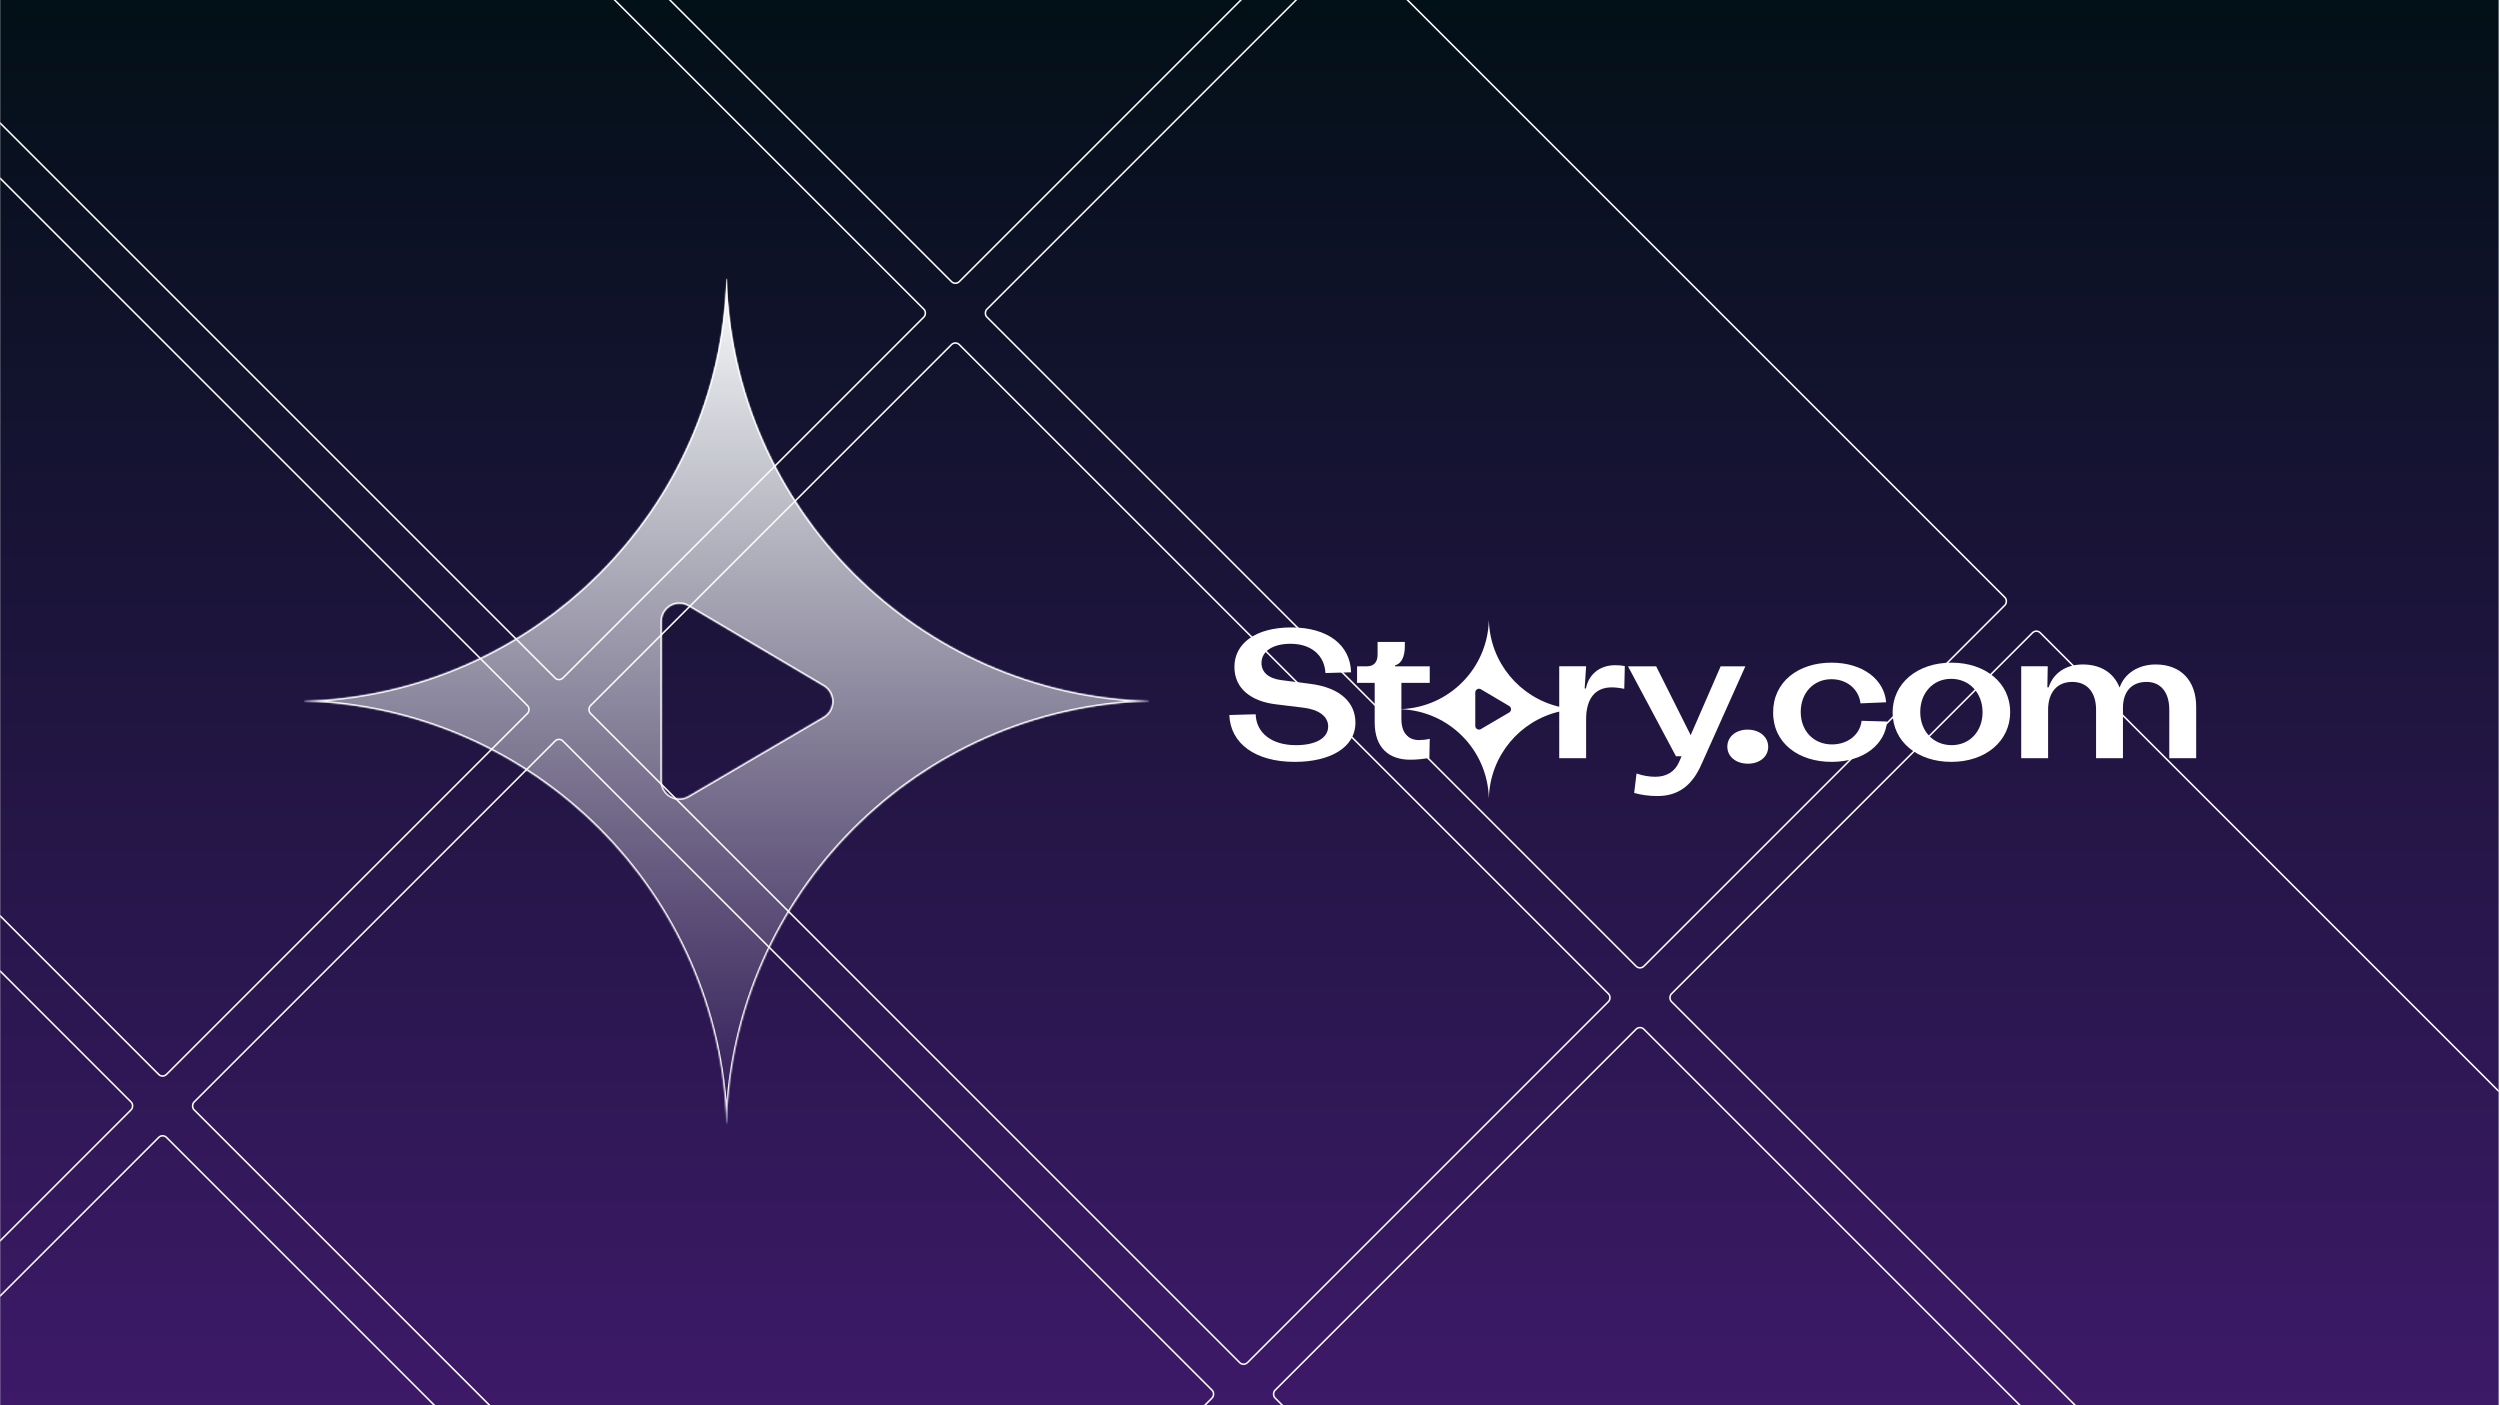 <svg width="1601" height="900" viewBox="0 0 1601 900" fill="none" xmlns="http://www.w3.org/2000/svg">
  <g clip-path="url(#clip0_4792_42869)">
    <rect width="1601" height="1604" transform="translate(-0.871 -2)" fill="url(#paint0_linear_4792_42869)"/>
    <g style="mix-blend-mode:overlay">
      <rect x="427.277" y="-474.06" width="595" height="334" rx="3.5" transform="rotate(45 427.277 -474.06)" stroke="white"/>
      <rect x="865.684" y="-35.654" width="595" height="334" rx="3.5" transform="rotate(45 865.684 -35.654)" stroke="white"/>
      <rect x="1304.09" y="402.753" width="595" height="334" rx="3.5" transform="rotate(45 1304.09 402.753)" stroke="white"/>
      <rect x="1742.5" y="841.159" width="595" height="334" rx="3.5" transform="rotate(45 1742.5 841.159)" stroke="white"/>
      <rect x="173.426" y="-220.208" width="595" height="334" rx="3.5" transform="rotate(45 173.426 -220.208)" stroke="white"/>
      <rect x="611.832" y="218.198" width="595" height="334" rx="3.5" transform="rotate(45 611.832 218.198)" stroke="white"/>
      <rect x="1050.24" y="656.604" width="595" height="334" rx="3.5" transform="rotate(45 1050.24 656.604)" stroke="white"/>
      <rect x="-80.426" y="33.643" width="595" height="334" rx="3.5" transform="rotate(45 -80.426 33.643)" stroke="white"/>
      <rect x="357.98" y="472.049" width="595" height="334" rx="3.5" transform="rotate(45 357.98 472.049)" stroke="white"/>
      <rect x="-334.277" y="287.494" width="595" height="334" rx="3.5" transform="rotate(45 -334.277 287.494)" stroke="white"/>
      <rect x="104.129" y="725.9" width="595" height="334" rx="3.5" transform="rotate(45 104.129 725.9)" stroke="white"/>
    </g>
    <mask id="path-12-inside-1_4792_42869" fill="white">
      <path fill-rule="evenodd" clip-rule="evenodd" d="M465.281 178.539C465.351 178.539 465.409 178.595 465.411 178.665C469.858 325.887 588.394 444.423 735.616 448.871C735.686 448.873 735.742 448.93 735.742 449C735.742 449.07 735.686 449.127 735.616 449.129C588.394 453.577 469.858 572.113 465.411 719.335C465.409 719.405 465.351 719.461 465.281 719.461C465.211 719.461 465.154 719.405 465.152 719.335C460.704 572.113 342.168 453.577 194.947 449.129C194.877 449.127 194.82 449.07 194.82 449C194.82 448.93 194.877 448.873 194.947 448.871C342.168 444.423 460.704 325.887 465.152 178.665C465.154 178.595 465.211 178.539 465.281 178.539ZM527.465 459.038L440.991 509.736C439.253 510.804 437.263 511.38 435.228 511.403C433.194 511.426 431.191 510.895 429.43 509.867C427.67 508.838 426.216 507.35 425.223 505.559C424.23 503.768 423.734 501.739 423.787 499.688V398.291C423.734 396.239 424.23 394.211 425.223 392.42C426.216 390.628 427.67 389.14 429.43 388.112C431.191 387.083 433.194 386.553 435.228 386.576C437.263 386.599 439.253 387.175 440.991 388.243L527.465 439.398C529.154 440.409 530.553 441.846 531.525 443.568C532.496 445.289 533.007 447.236 533.007 449.218C533.007 451.199 532.496 453.146 531.525 454.868C530.553 456.59 529.154 458.027 527.465 459.038Z"/>
    </mask>
    <path fill-rule="evenodd" clip-rule="evenodd" d="M465.281 178.539C465.351 178.539 465.409 178.595 465.411 178.665C469.858 325.887 588.394 444.423 735.616 448.871C735.686 448.873 735.742 448.93 735.742 449C735.742 449.07 735.686 449.127 735.616 449.129C588.394 453.577 469.858 572.113 465.411 719.335C465.409 719.405 465.351 719.461 465.281 719.461C465.211 719.461 465.154 719.405 465.152 719.335C460.704 572.113 342.168 453.577 194.947 449.129C194.877 449.127 194.82 449.07 194.82 449C194.82 448.93 194.877 448.873 194.947 448.871C342.168 444.423 460.704 325.887 465.152 178.665C465.154 178.595 465.211 178.539 465.281 178.539ZM527.465 459.038L440.991 509.736C439.253 510.804 437.263 511.38 435.228 511.403C433.194 511.426 431.191 510.895 429.43 509.867C427.67 508.838 426.216 507.35 425.223 505.559C424.23 503.768 423.734 501.739 423.787 499.688V398.291C423.734 396.239 424.23 394.211 425.223 392.42C426.216 390.628 427.67 389.14 429.43 388.112C431.191 387.083 433.194 386.553 435.228 386.576C437.263 386.599 439.253 387.175 440.991 388.243L527.465 439.398C529.154 440.409 530.553 441.846 531.525 443.568C532.496 445.289 533.007 447.236 533.007 449.218C533.007 451.199 532.496 453.146 531.525 454.868C530.553 456.59 529.154 458.027 527.465 459.038Z" fill="url(#paint1_linear_4792_42869)"/>
    <path d="M465.411 178.665L464.457 178.694L464.457 178.694L465.411 178.665ZM735.616 448.871L735.587 449.824L735.587 449.824L735.616 448.871ZM735.616 449.129L735.587 448.176L735.587 448.176L735.616 449.129ZM465.411 719.335L464.457 719.306L464.457 719.306L465.411 719.335ZM465.152 719.335L466.105 719.306L466.105 719.306L465.152 719.335ZM194.947 449.129L194.975 448.176L194.975 448.176L194.947 449.129ZM194.82 449L193.866 449L193.866 449L194.82 449ZM194.947 448.871L194.975 449.824L194.975 449.824L194.947 448.871ZM465.152 178.665L466.105 178.694L466.105 178.694L465.152 178.665ZM440.991 509.736L440.508 508.913L440.5 508.918L440.491 508.923L440.991 509.736ZM527.465 459.038L527.947 459.861L527.955 459.856L527.465 459.038ZM429.43 509.867L429.912 509.043L429.912 509.043L429.43 509.867ZM425.223 505.559L424.389 506.022L424.389 506.022L425.223 505.559ZM423.787 499.688L424.74 499.712L424.741 499.7V499.688H423.787ZM423.787 398.291H424.741V398.279L424.74 398.266L423.787 398.291ZM425.223 392.42L424.389 391.957L424.389 391.957L425.223 392.42ZM429.43 388.112L429.912 388.936L429.912 388.936L429.43 388.112ZM440.991 388.243L440.491 389.056L440.498 389.06L440.505 389.064L440.991 388.243ZM527.465 439.398L527.955 438.579L527.95 438.577L527.465 439.398ZM531.525 443.568L530.694 444.036L530.694 444.036L531.525 443.568ZM531.525 454.868L530.694 454.399L530.694 454.399L531.525 454.868ZM466.364 178.637C466.347 178.058 465.873 177.585 465.281 177.585V179.493C464.829 179.493 464.47 179.133 464.457 178.694L466.364 178.637ZM735.645 447.917C588.927 443.485 470.796 325.354 466.364 178.636L464.457 178.694C468.92 326.42 587.861 445.362 735.587 449.824L735.645 447.917ZM736.696 449C736.696 448.407 736.223 447.934 735.645 447.917L735.587 449.824C735.149 449.811 734.788 449.453 734.788 449H736.696ZM735.645 450.083C736.224 450.066 736.696 449.592 736.696 449H734.788C734.788 448.548 735.148 448.189 735.587 448.176L735.645 450.083ZM466.364 719.364C470.796 572.646 588.927 454.515 735.645 450.083L735.587 448.176C587.861 452.638 468.92 571.58 464.457 719.306L466.364 719.364ZM465.281 720.415C465.874 720.415 466.347 719.942 466.364 719.363L464.457 719.306C464.47 718.867 464.829 718.507 465.281 718.507V720.415ZM464.198 719.363C464.216 719.943 464.689 720.415 465.281 720.415V718.507C465.733 718.507 466.092 718.867 466.105 719.306L464.198 719.363ZM194.918 450.083C341.635 454.515 459.766 572.646 464.198 719.364L466.105 719.306C461.643 571.58 342.701 452.638 194.975 448.176L194.918 450.083ZM193.866 449C193.866 449.592 194.339 450.066 194.918 450.083L194.975 448.176C195.415 448.189 195.774 448.548 195.774 449L193.866 449ZM194.918 447.917C194.339 447.934 193.866 448.408 193.866 449L195.774 449C195.774 449.452 195.414 449.811 194.975 449.824L194.918 447.917ZM464.198 178.636C459.766 325.354 341.635 443.485 194.918 447.917L194.975 449.824C342.701 445.362 461.643 326.42 466.105 178.694L464.198 178.636ZM465.281 177.585C464.689 177.585 464.216 178.057 464.198 178.637L466.105 178.694C466.092 179.133 465.733 179.493 465.281 179.493V177.585ZM441.473 510.559L527.947 459.861L526.982 458.215L440.508 508.913L441.473 510.559ZM435.239 512.357C437.447 512.332 439.606 511.707 441.49 510.549L440.491 508.923C438.901 509.901 437.079 510.428 435.218 510.449L435.239 512.357ZM428.949 510.691C430.859 511.806 433.032 512.382 435.239 512.357L435.218 510.449C433.356 510.47 431.523 509.984 429.912 509.043L428.949 510.691ZM424.389 506.022C425.465 507.962 427.04 509.575 428.949 510.691L429.912 509.043C428.3 508.101 426.968 506.738 426.057 505.096L424.389 506.022ZM422.833 499.663C422.776 501.884 423.313 504.081 424.389 506.022L426.057 505.096C425.147 503.454 424.692 501.594 424.74 499.712L422.833 499.663ZM422.833 398.291V499.688H424.741V398.291H422.833ZM424.389 391.957C423.313 393.898 422.776 396.094 422.833 398.316L424.74 398.266C424.692 396.384 425.147 394.524 426.057 392.882L424.389 391.957ZM428.949 387.288C427.04 388.403 425.465 390.017 424.389 391.957L426.057 392.882C426.968 391.24 428.3 389.877 429.912 388.936L428.949 387.288ZM435.239 385.622C433.032 385.597 430.859 386.173 428.949 387.288L429.912 388.936C431.523 387.994 433.356 387.509 435.218 387.53L435.239 385.622ZM441.49 387.43C439.606 386.272 437.447 385.647 435.239 385.622L435.218 387.53C437.079 387.551 438.901 388.078 440.491 389.056L441.49 387.43ZM527.95 438.577L441.477 387.422L440.505 389.064L526.979 440.219L527.95 438.577ZM532.355 443.099C531.303 441.233 529.786 439.676 527.955 438.579L526.975 440.216C528.521 441.142 529.803 442.458 530.694 444.036L532.355 443.099ZM533.961 449.218C533.961 447.072 533.408 444.964 532.355 443.099L530.694 444.036C531.585 445.615 532.053 447.4 532.053 449.218H533.961ZM532.355 455.337C533.408 453.472 533.961 451.363 533.961 449.218H532.053C532.053 451.035 531.585 452.821 530.694 454.399L532.355 455.337ZM527.955 459.856C529.786 458.76 531.303 457.202 532.355 455.337L530.694 454.399C529.803 455.977 528.521 457.293 526.975 458.219L527.955 459.856Z" fill="white" mask="url(#path-12-inside-1_4792_42869)"/>
    <g filter="url(#filter0_d_4792_42869)">
      <path fill-rule="evenodd" clip-rule="evenodd" d="M953.494 392.301C953.494 392.287 953.482 392.275 953.467 392.275C953.452 392.275 953.44 392.287 953.44 392.301C952.514 422.949 928.014 447.67 897.456 448.948V432.138H915.608V421.55H893.384V420.968C897.573 419.804 899.667 415.383 899.667 408.517V405.958H882.214V414.103C882.214 418.873 879.77 421.55 875.465 421.55H869.065V432.138H880.352V457.504C880.352 473.911 889.661 481.358 903.042 481.358C907.58 481.358 911.536 480.892 915.375 480.194L915.608 467.976C913.165 468.558 910.605 468.791 908.859 468.791C901.529 468.791 897.456 463.904 897.456 455.293V449.051C928.014 450.329 952.514 475.05 953.44 505.698C953.44 505.712 953.452 505.724 953.467 505.724C953.474 505.724 953.48 505.722 953.485 505.717C953.486 505.716 953.488 505.715 953.489 505.713C953.49 505.711 953.491 505.71 953.492 505.708C953.493 505.705 953.494 505.701 953.494 505.698C954.306 478.813 973.259 456.489 998.529 450.55V480.414H1015.75V455.397C1015.75 442.365 1021.45 435.034 1032.16 435.034C1034.02 435.034 1036.81 435.267 1040.18 435.965L1040.53 421.42C1038.21 420.955 1036.23 420.839 1034.37 420.839C1023.89 420.839 1017.26 427.238 1015.63 435.733H1014.82L1015.75 421.537H998.529V447.449C973.259 441.511 954.306 419.187 953.494 392.301ZM948.374 461.738L966.511 451.105C966.865 450.893 967.158 450.591 967.362 450.23C967.566 449.869 967.673 449.461 967.673 449.045C967.673 448.63 967.566 448.221 967.362 447.86C967.158 447.499 966.865 447.198 966.511 446.986L948.374 436.257C948.01 436.033 947.593 435.912 947.166 435.907C946.739 435.902 946.319 436.014 945.95 436.229C945.581 436.445 945.276 436.757 945.067 437.133C944.859 437.509 944.755 437.934 944.766 438.364V459.631C944.755 460.061 944.859 460.486 945.067 460.862C945.276 461.238 945.581 461.55 945.95 461.765C946.319 461.981 946.739 462.092 947.166 462.088C947.593 462.083 948.01 461.962 948.374 461.738Z" fill="white"/>
      <path d="M1135.51 451.094C1135.51 470.992 1152.03 482.744 1172.97 482.744C1193.92 482.744 1207.3 471.224 1208.46 456.912L1192.17 456.447C1191.12 465.406 1183.21 471.573 1173.21 471.573C1161.34 471.573 1153.19 462.846 1153.19 450.745C1153.19 438.644 1161.34 429.801 1172.86 429.801C1182.86 429.801 1190.43 436.317 1191.47 445.276L1207.88 444.578C1206.72 430.033 1192.99 419.212 1172.86 419.212C1151.8 419.212 1135.51 431.313 1135.51 451.094Z" fill="white"/>
      <path fill-rule="evenodd" clip-rule="evenodd" d="M1249.62 482.744C1227.86 482.744 1212.03 469.712 1212.03 451.094C1212.03 432.593 1227.62 419.212 1249.73 419.212C1271.49 419.212 1287.32 432.244 1287.32 450.862C1287.32 469.363 1271.72 482.744 1249.62 482.744ZM1249.85 472.039C1261.37 472.039 1269.63 463.196 1269.63 450.978C1269.63 438.528 1261.13 429.568 1249.5 429.568C1237.98 429.568 1229.72 438.528 1229.72 450.862C1229.72 463.196 1238.21 472.039 1249.85 472.039Z" fill="white"/>
      <path d="M1380.48 420.37C1396.54 420.37 1406.43 430.61 1406.43 447.482V480.411H1389.21V449.344C1389.21 438.173 1383.74 431.541 1374.67 431.541C1365.12 431.541 1359.54 437.708 1359.54 448.18V480.411H1342.32V449.344C1342.32 438.173 1336.62 431.541 1327.08 431.541C1317.42 431.541 1311.6 438.173 1311.6 449.46V480.411H1294.38V421.534H1311.37L1311.13 435.031H1311.95C1314.86 425.956 1323 420.37 1333.82 420.37C1345.34 420.37 1353.61 425.723 1357.33 435.031H1357.45C1360.47 426.305 1369.2 420.37 1380.48 420.37Z" fill="white"/>
      <path d="M1132.36 473.091C1132.36 479.367 1126.94 483.91 1119.38 483.91C1111.75 483.91 1106.18 479.367 1106.18 473.031C1106.18 466.696 1111.6 462.093 1119.15 462.093C1126.79 462.093 1132.36 466.696 1132.36 473.091Z" fill="white"/>
      <path d="M1101.91 421.544L1082.71 465.644L1060.6 421.544H1042.56L1073.28 479.141H1076.89L1075.26 482.865C1072.47 489.264 1067 492.29 1060.02 492.29C1056.29 492.29 1051.99 491.591 1048.03 490.195L1046.52 502.645C1051.17 503.925 1055.94 504.624 1061.41 504.624C1074.33 504.624 1083.52 498.34 1089.69 484.144L1117.73 421.544H1101.91Z" fill="white"/>
      <path d="M787.262 452.731C787.96 471.115 804.017 482.751 829.15 482.751C851.491 482.751 868.014 473.792 868.014 457.618C868.014 445.168 858.821 435.161 838.692 432.717L820.54 430.39C812.279 429.343 807.857 425.27 807.857 419.452C807.857 411.773 815.304 407.118 826.474 407.118C839.622 407.118 848.233 414.449 848.815 425.852L865.221 425.387C864.756 407.7 850.095 396.646 827.056 396.646C803.784 396.646 790.52 407.118 790.52 421.896C790.52 436.092 801.574 444.004 816.933 445.866L834.968 448.076C844.859 449.356 850.56 453.778 850.56 460.061C850.56 467.508 842.648 472.046 829.848 472.046C814.489 472.046 804.483 464.25 804.134 452.265L787.262 452.731Z" fill="white"/>
    </g>
  </g>
  <defs>
    <filter id="filter0_d_4792_42869" x="779.895" y="390.065" width="633.902" height="128.183" filterUnits="userSpaceOnUse" color-interpolation-filters="sRGB">
      <feFlood flood-opacity="0" result="BackgroundImageFix"/>
      <feColorMatrix in="SourceAlpha" type="matrix" values="0 0 0 0 0 0 0 0 0 0 0 0 0 0 0 0 0 0 127 0" result="hardAlpha"/>
      <feOffset dy="5.157"/>
      <feGaussianBlur stdDeviation="3.683"/>
      <feComposite in2="hardAlpha" operator="out"/>
      <feColorMatrix type="matrix" values="0 0 0 0 0.243 0 0 0 0 0.035 0 0 0 0 0.365 0 0 0 1 0"/>
      <feBlend mode="normal" in2="BackgroundImageFix" result="effect1_dropShadow_4792_42869"/>
      <feBlend mode="normal" in="SourceGraphic" in2="effect1_dropShadow_4792_42869" result="shape"/>
    </filter>
    <linearGradient id="paint0_linear_4792_42869" x1="800.5" y1="0" x2="800.5" y2="1604" gradientUnits="userSpaceOnUse">
      <stop stop-color="#021017"/>
      <stop offset="1" stop-color="#6B21A8"/>
    </linearGradient>
    <linearGradient id="paint1_linear_4792_42869" x1="465.281" y1="178.539" x2="465.281" y2="719.461" gradientUnits="userSpaceOnUse">
      <stop stop-color="#F8FAFC"/>
      <stop offset="1" stop-color="#F8FAFC" stop-opacity="0"/>
    </linearGradient>
    <clipPath id="clip0_4792_42869">
      <rect width="1600" height="900" fill="white" transform="translate(0.129)"/>
    </clipPath>
  </defs>
</svg>
